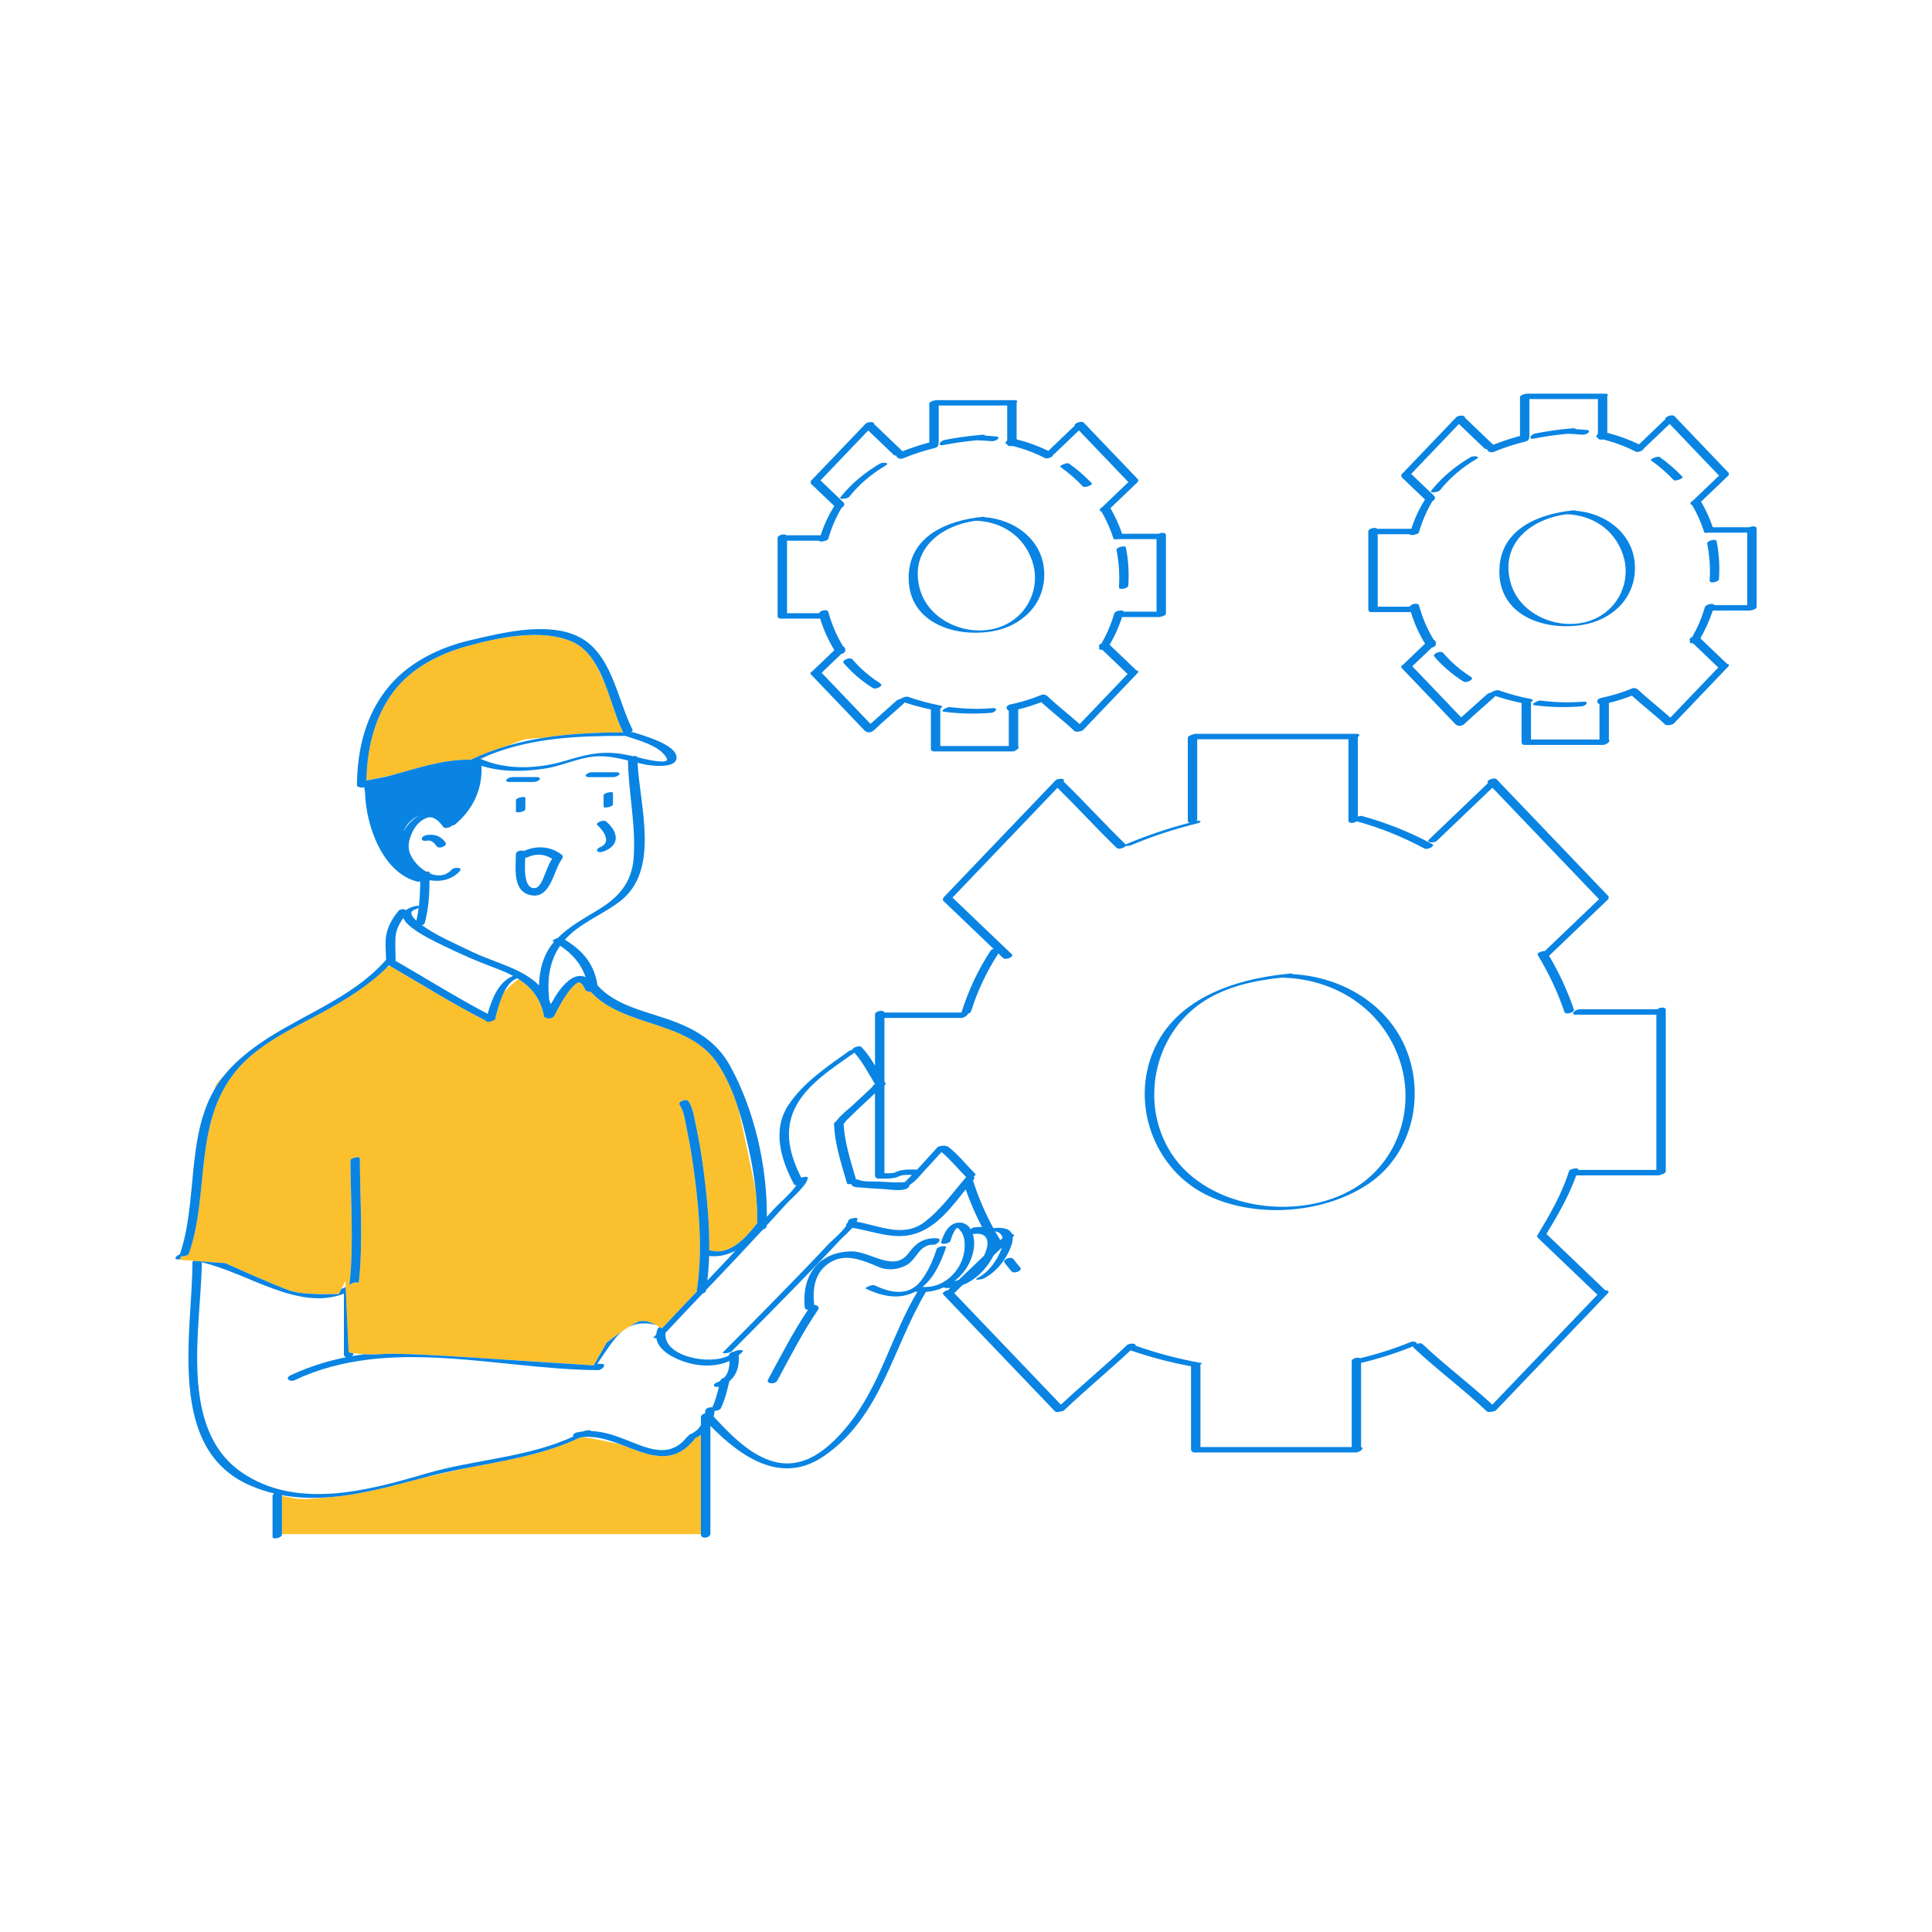 <?xml version="1.0" standalone="no"?>
<svg version="1.1" id="Layer_1" xmlns="http://www.w3.org/2000/svg" xmlns:xlink="http://www.w3.org/1999/xlink" x="0px" y="0px" width="595.279px" height="595.281px" viewBox="0 0 595.279 595.281" enable-background="new 0 0 595.279 595.281" xml:space="preserve">
<path id="color_x5F_2" fill="#FBC02D" d="M214.142,443.148c0.647-0.29,1.246-0.648,1.812-1.045c0,10.194,0,20.391,0,30.586H86.87
	c0-3.919,0-7.84,0-11.759c1.013,0.146,2.354,0.382,4.051,0.759c1.829,0.405,5.474,0.151,9.157-0.293
	c10.267-0.592,20.577-3.49,30.593-6.142l12.857-2.886c11.965-2.327,24.214-4.221,35.139-9.443c0.308-0.056,0.615-0.104,0.923-0.14
	c1.823,0.271,7.088,1.104,11.953,2.378c7.935,3.016,15.646,6.743,22.393-1.662C214.041,443.372,214.101,443.255,214.142,443.148z
	 M145.034,234.091c0.024-0.012,0.041-0.021,0.068-0.035c3.853-1.818,7.731-3.245,11.642-4.37c2.299-1.03,4.414-1.84,5.678-1.997
	c0.94-0.118,2.742-0.235,4.94-0.347c8.032-1.293,16.231-1.639,24.667-1.688c-0.019-0.026-0.042-0.048-0.057-0.078
	c-2.055-4.068-3.538-9.737-5.614-14.984c-1.037-2.294-2.133-4.564-3.231-6.578c-1.766-2.781-3.96-5.054-6.87-6.321
	c-9.456-4.118-22.863-1.25-32.488,1.432c-9.341,2.604-18.33,7.441-23.775,15.745c-5.047,7.696-6.89,16.54-7.101,25.612
	c1.471-0.313,4.463-0.945,7.897-1.654C128.804,236.672,136.643,233.891,145.034,234.091z M150.769,232.593
	c-0.932,0.369-1.862,0.762-2.792,1.178c0.102,0.045,0.206,0.085,0.307,0.129C149.005,233.515,149.849,233.07,150.769,232.593z
	 M66.921,333.689c-0.327,0.436-0.66,1.213-0.994,2.229c0.87-1.527,1.865-3.006,3.009-4.428
	C68.04,332.369,67.346,333.122,66.921,333.689z M233.303,376.877c-3.529,4.556-8.539,10.194-14.718,8.315
	c-0.017-0.005-0.038-0.006-0.056-0.011c0.099-7.765-0.634-15.581-1.575-23.215c-0.643-5.221-1.495-10.423-2.606-15.563
	c-0.491-2.271-0.876-5.177-2.251-7.129c-0.602-0.854-3.403,0.14-2.684,1.162c1.417,2.014,1.725,5.299,2.229,7.632
	c1.048,4.845,1.78,9.761,2.415,14.675c1.499,11.599,2.386,23.662,0.58,35.271c-3.342,3.495-6.675,6.997-9.981,10.524
	c-0.246,0.262-0.491,0.523-0.736,0.787c-0.185-0.128-0.411-0.279-0.678-0.446c-0.323-0.203-0.702-0.424-1.113-0.643
	c-1.548-0.821-3.593-1.587-5.208-1.05c-0.851,0.284-2.025,0.935-3.268,1.712c-0.594,0.373-1.201,0.772-1.8,1.182
	c-2.568,1.752-4.932,3.606-4.932,3.606l-3.718,6.508l-0.282,0.492l-1.696-0.108l-29.304-1.892c0,0-28-2-34-1.5
	c-2.168,0.182-4.135,0.165-5.77,0.071c-1.344-0.077-2.456-0.205-3.265-0.321c-0.93-0.134-1.465-0.25-1.465-0.25l-0.834-18.352
	l-0.082-1.793l-0.003-0.063l-0.082-1.793l-1.202,2.403l-0.798,1.597c0,0-10.5,0.5-15-1s-20-8.5-20-8.5l-7.226-0.516l-1.814-0.13
	l-0.83-0.06l-4.13-0.295c0,0,0.015-0.05,0.043-0.142c0.054-0.174,0.156-0.51,0.293-0.962c0.702,0.078,2.013-0.201,2.361-0.683
	c0.028-0.038,0.054-0.078,0.068-0.12c6.44-18.467,1.337-39.999,14.331-56.092c6.792-8.411,17.607-13.272,26.898-18.309
	c7.101-3.849,13.953-8.054,19.697-13.707l1.037-0.566c9.798,5.688,19.398,11.713,29.5,16.861c-0.063,0.648,2.373,0.313,2.815-0.396
	c0.279-0.173,0.428-0.325,0.321-0.379c-0.056-0.028-0.11-0.059-0.166-0.087c0.607-2.171,1.375-5.292,2.646-7.865
	c1.847-1.996,3.579-3.394,4.488-4.075c3.985,2.526,6.874,5.994,7.884,11.575c0.026,0.146,0.197,0.224,0.438,0.251
	c0.522,0.559,2.31,0.317,2.721-0.502c1.189-2.374,2.444-4.731,3.973-6.907c0.82-1.167,1.748-2.303,2.903-3.15
	c1.287-0.942,2.192,1.016,2.63,1.976c0.2,0.438,0.696,0.605,1.226,0.593c0.129,0.059,0.3,0.091,0.501,0.093
	c10.308,11.17,30.002,8.493,39.091,22.154c2.823,4.243,4.844,9.067,6.419,14.032c1.918,8.604,3.881,18.059,5.3,25.033
	C233.2,370.169,233.373,373.534,233.303,376.877z M110.87,356.8c-0.002-0.549-2.901-0.104-2.897,0.776
	c0.052,12.788,1.084,25.618-0.303,38.355c0.284-0.167,0.566-0.344,0.846-0.531c0.525-0.354,1.528-0.373,2.037-0.131
	C111.928,382.492,110.922,369.631,110.87,356.8z M226.277,385.714c0.118-0.126,0.235-0.252,0.353-0.378
	c-0.341,0.183-0.689,0.342-1.039,0.499L226.277,385.714z M218.488,387.088l0.399-0.07c-0.131-0.012-0.263-0.027-0.395-0.044
	C218.491,387.012,218.489,387.05,218.488,387.088z"></path>
<path id="color_x5F_1" d="M107.669,395.933c1.387-12.738,0.355-25.567,0.303-38.355c-0.004-0.88,2.896-1.325,2.897-0.776
	c0.053,12.831,1.059,25.69-0.317,38.471c-0.509-0.242-1.512-0.225-2.037,0.131C108.236,395.589,107.954,395.766,107.669,395.933z
	 M196.921,407.189c-0.851,0.283-2.025,0.934-3.268,1.712c2.467-1.284,5.259-1.487,8.476-0.663
	C200.58,407.417,198.536,406.651,196.921,407.189z M309.528,389.066c0.699,0.909,1.418,1.803,2.156,2.681
	c0.703,0.833,3.481-0.225,2.682-1.175c-0.74-0.877-1.459-1.771-2.157-2.682C311.549,387.033,308.759,388.063,309.528,389.066z
	 M398.215,300.147c17.8,0.933,34.079,12.263,37.169,30.646c2.213,13.165-2.777,26.797-14.156,34.246
	c-13.832,9.055-34.66,10.428-49.506,3.129c-15.414-7.578-22.893-26.344-17.013-42.635c6.409-17.757,25.62-23.972,42.823-25.565
	C398.144,299.911,398.302,299.999,398.215,300.147z M395.354,301.237c-0.127-0.004-0.212-0.021-0.277-0.039
	c-8.621,0.886-17.508,2.8-24.786,7.718c-14.706,9.938-19.163,30.879-9.604,46.118c11.364,18.122,41.241,21.805,58.336,9.965
	c12.185-8.44,16.933-24.187,12.285-38.17C426.057,311.027,411.719,301.746,395.354,301.237z M186.763,253.111
	c-0.808-0.699-3.522,0.433-2.685,1.156c2.012,1.742,4.44,5.427,0.759,6.784c-0.388,0.144-1.206,0.728-0.759,1.216
	c0.461,0.505,1.393,0.256,1.926,0.06c1.805-0.666,3.591-1.884,3.708-3.972C189.83,256.278,188.228,254.378,186.763,253.111z
	 M188.87,247.8c0-1.167,0-2.333,0-3.5c0-0.518-2.897-0.086-2.897,0.776c0,1.167,0,2.333,0,3.5
	C185.972,249.094,188.87,248.663,188.87,247.8z M158.972,246.577c0,1.167,0,2.333,0,3.5c0,0.518,2.897,0.086,2.897-0.776
	c0-1.167,0-2.333,0-3.5C161.87,245.284,158.972,245.714,158.972,246.577z M173.148,264.669c-2.527,3.26-3.415,12.152-9.299,11.204
	c-5.968-0.962-4.945-8.052-4.901-12.594c0.01-1.024,1.572-1.496,2.417-1.063c3.898-1.751,8.211-1.549,11.663,1.098
	C173.484,263.665,173.484,264.236,173.148,264.669z M170.106,264.586c-2.313-1.456-4.953-1.651-7.524-0.471
	c-0.25,0.115-0.5,0.159-0.737,0.159c-0.168,3.182-0.529,9.707,2.989,9.36c1.726-0.17,2.703-3.425,3.248-4.746
	C168.684,267.428,169.267,265.93,170.106,264.586z M131.201,257.368c-0.473,0.103-1.397,0.58-1.229,1.209
	c0.177,0.66,1.195,0.536,1.669,0.433c1.266-0.274,2.294,0.84,2.941,1.772c0.625,0.9,3.423-0.111,2.678-1.187
	C135.812,257.51,133.641,256.837,131.201,257.368z M288.605,381.529c-4.049-0.129-6.321,1.413-8.677,4.599
	c-4.522,6.115-11.812-0.718-17.778-0.563c-10.207,0.267-15.218,7.719-14.178,17.346c0.049,0.458,0.478,0.651,0.99,0.646
	c-4.592,6.847-8.342,14.188-12.27,21.427c-0.81,1.49,2.136,1.62,2.792,0.411c3.986-7.347,7.764-14.817,12.498-21.724
	c0.68-0.992-0.191-1.594-1.117-1.585c-0.513-4.813,0.039-9.652,4.245-12.677c5.09-3.662,10.643-1.119,15.61,0.962
	c2.762,1.157,5.906,0.865,8.504-0.515c3.242-1.723,3.94-6.479,8.347-6.341C288.893,383.558,290.568,381.59,288.605,381.529z
	 M166.259,240.178c0.421-0.543-0.357-0.741-0.756-0.741c-2.5,0-5,0-7.5,0c-0.64,0-1.508,0.229-1.921,0.762
	c-0.421,0.543,0.357,0.742,0.756,0.742c2.5,0,5,0,7.5,0C164.978,240.941,165.847,240.71,166.259,240.178z M181.338,239.441
	c2.5,0,5,0,7.5,0c0.64,0,1.508-0.23,1.921-0.763c0.421-0.543-0.357-0.742-0.756-0.742c-2.5,0-5,0-7.5,0
	c-0.64,0-1.508,0.23-1.921,0.763C180.161,239.243,180.94,239.441,181.338,239.441z M513.245,311.136c0,16.583,0,33.167,0,49.75
	c0,0.445-0.62,0.815-1.287,0.966c-0.327,0.173-0.682,0.293-0.975,0.293c-8.44,0-16.881,0-25.322,0
	c-2.256,6.382-5.709,12.295-9.191,18.076c0.035,0.022,0.072,0.042,0.102,0.07c6.02,5.756,12.041,11.513,18.061,17.271
	c0.773-0.001,1.376,0.29,0.713,0.982c-11.46,11.986-22.921,23.972-34.382,35.957c-0.278,0.291-0.927,0.466-1.509,0.486
	c-0.536,0.119-1.076,0.104-1.352-0.156c-7.244-6.827-15.283-12.747-22.527-19.574c-0.156-0.146-0.172-0.309-0.096-0.467
	c-5.226,2.11-10.572,3.822-16.054,5.132c-0.021,0.006-0.036,0.003-0.056,0.008c0,8.652,0,17.307,0,25.96
	c1.246,0.227-0.504,1.631-1.512,1.631c-16.584,0-33.168,0-49.75,0c-0.604,0-0.832-0.159-0.828-0.377
	c-0.188-0.11-0.311-0.279-0.311-0.527c0-8.5,0-17,0-25.5c0-0.05,0.012-0.099,0.027-0.146c-6.346-1.17-12.557-2.787-18.648-4.899
	c-6.715,6.265-13.799,12.121-20.464,18.439c-0.241,0.229-0.742,0.378-1.242,0.43c-0.62,0.189-1.312,0.209-1.618-0.113
	c-11.461-11.985-22.922-23.971-34.383-35.957c-0.508-0.531,0.497-1.171,1.451-1.343c0.24-0.229,0.479-0.459,0.719-0.688
	c-0.409,0.029-0.821,0.041-1.238,0.029c-0.376-0.011-0.618-0.095-0.756-0.22c-1.73,0.781-3.596,1.273-5.521,1.411
	c-10.344,17.316-13.756,38.484-31.491,50.622c-13.061,8.938-25.479,0.251-34.918-9.36c0,11.085,0,22.171,0,33.257
	c0,1.293-2.935,1.74-2.935,0.226c0-0.038,0-0.075,0-0.112c0-10.196,0-20.391,0-30.586c-0.565,0.396-1.165,0.755-1.812,1.045
	c-0.041,0.108-0.101,0.224-0.206,0.354c-6.747,8.405-14.458,4.679-22.393,1.662c-3.959-1.505-7.974-2.824-11.953-2.378
	c-0.308,0.035-0.616,0.084-0.923,0.141c-10.925,5.223-23.174,7.115-35.139,9.442c-4.044,0.786-8.057,1.621-11.973,2.652
	c-0.294,0.077-0.589,0.156-0.884,0.234c-10.016,2.65-20.326,5.549-30.593,6.141c-4.42,0.255-8.832,0.083-13.208-0.724
	c0,0.086,0,0.173,0,0.259c0,3.919,0,7.839,0,11.758c0,0.038,0,0.075,0,0.112c0,1.083-2.897,1.612-2.897,0.775
	c0-4.222,0-8.443,0-12.667c0-0.295,0.219-0.547,0.532-0.744c-2.555-0.609-5.097-1.441-7.619-2.553
	c-25.67-11.306-17.679-46.762-17.58-68.703c0-0.158,0.095-0.3,0.246-0.427l0.83,0.059l1.814,0.131l7.226,0.516c0,0,15.5,7,20,8.5
	s15,1,15,1l0.798-1.597c0.357-0.133,0.711-0.282,1.063-0.442c0.066-0.061,0.14-0.116,0.221-0.167l0.003,0.062l0.082,1.794
	l0.834,18.352c0,0,0.535,0.117,1.465,0.25c0,0.043,0,0.086,0,0.129c0,0.315-0.187,0.581-0.466,0.778
	c1.241-0.22,2.484-0.419,3.731-0.586c1.635,0.093,3.602,0.108,5.77-0.071c6-0.5,34,1.5,34,1.5l29.304,1.891l1.696,0.109l0.282-0.493
	l3.718-6.507c0,0,2.363-1.854,4.932-3.607c-0.879,0.696-1.719,1.541-2.518,2.556c-1.911,2.425-3.584,5.017-5.313,7.572
	c0.419,0.006,0.84,0.017,1.259,0.02c1.961,0.012,0.215,1.929-1.053,1.921c-30.857-0.185-64.171-10.72-93.526,3.124
	c-1.405,0.662-3.034-0.649-1.228-1.502c5.618-2.648,11.36-4.439,17.189-5.604c-0.407-0.113-0.707-0.386-0.707-0.858
	c0-6.24,0-12.479,0-18.721c-14.063,5.438-29.313-6.273-43.765-9.666c-0.271,20.092-7.295,51.279,12.271,64.722
	c16.874,11.593,38.776,5.685,56.826,0.378c14.897-4.38,31.182-4.854,45.36-11.435c-0.206-0.429,0.082-1.012,1.051-1.231
	c0.702-0.159,1.395-0.267,2.081-0.338c0.042-0.023,0.086-0.042,0.129-0.066c0.557-0.306,2.257-0.409,2.239-0.02
	c3.42,0.101,6.705,1.127,10.055,2.418c6.752,2.603,13.815,6.444,19.371-0.477c0.107-0.134,0.267-0.24,0.451-0.326
	c0.047-0.236,0.28-0.491,0.8-0.716c1.35-0.586,2.388-1.53,3.13-2.674c0-0.842,0-1.684,0-2.525c0-0.589,0.611-1,1.275-1.132
	c0.031-0.273,0.063-0.547,0.07-0.824c0.019-0.722,1.322-1.206,2.178-1.058c0.946-2.037,1.512-4.211,2.038-6.39
	c-0.498,0.13-1.099,0.19-1.442-0.152c-0.453-0.452,0.458-1.001,0.785-1.119c0.402-0.146,0.761-0.323,1.091-0.521
	c0.007-0.027,0.013-0.055,0.02-0.082c0.101-0.407,0.61-0.719,1.176-0.883c1.227-1.333,1.642-3.188,1.619-5.136
	c-3.765,1.709-8.33,1.743-12.299,0.705c-3.724-0.975-9.679-3.547-10.245-7.764c-0.613,0.069-1.07,0.014-0.78-0.301
	c0.25-0.271,0.506-0.539,0.757-0.81c0.051-0.565,0.192-1.155,0.45-1.773c0.085-0.205,0.31-0.378,0.595-0.515
	c0.267,0.167,0.493,0.317,0.678,0.445c0.245-0.263,0.49-0.524,0.736-0.786c3.306-3.527,6.64-7.029,9.981-10.524
	c1.806-11.61,0.919-23.673-0.58-35.272c-0.635-4.913-1.367-9.829-2.415-14.675c-0.504-2.333-0.812-5.619-2.229-7.631
	c-0.72-1.022,2.082-2.018,2.684-1.163c1.375,1.953,1.76,4.859,2.251,7.129c1.111,5.143,1.964,10.345,2.606,15.564
	c0.94,7.635,1.673,15.45,1.575,23.215c0.018,0.004,0.04,0.005,0.056,0.01c6.18,1.879,11.189-3.759,14.718-8.314
	c0.07-3.344-0.103-6.708-0.46-10.063c-0.487-4.563-1.296-9.104-2.289-13.526c-0.849-3.783-1.799-7.687-3.012-11.508
	c-1.576-4.964-3.596-9.788-6.419-14.031c-9.089-13.661-28.783-10.984-39.091-22.154c-0.201-0.002-0.372-0.034-0.501-0.093
	c-0.53,0.013-1.026-0.155-1.226-0.593c-0.438-0.959-1.343-2.917-2.63-1.976c-1.156,0.847-2.083,1.983-2.903,3.15
	c-1.529,2.176-2.784,4.533-3.973,6.907c-0.411,0.819-2.199,1.061-2.721,0.502c-0.241-0.028-0.412-0.105-0.438-0.251
	c-1.01-5.581-3.898-9.049-7.884-11.575c-0.14-0.088-0.282-0.175-0.424-0.263c-0.108,0.064-0.23,0.131-0.386,0.199
	c-1.58,0.701-2.759,2.275-3.678,4.138c-1.271,2.574-2.039,5.694-2.646,7.865c0.056,0.028,0.11,0.059,0.166,0.086
	c0.107,0.055-0.042,0.207-0.321,0.38c-0.443,0.709-2.879,1.044-2.815,0.396c-10.101-5.149-19.702-11.173-29.5-16.861
	c-0.106-0.062-0.213-0.124-0.319-0.186c-0.242,0.248-0.472,0.51-0.718,0.751c-5.744,5.653-12.596,9.857-19.697,13.707
	c-9.291,5.036-20.106,9.896-26.898,18.309c-12.993,16.092-7.891,37.625-14.331,56.091c-0.015,0.042-0.04,0.082-0.068,0.121
	c-0.348,0.481-1.66,0.761-2.361,0.683c-0.137,0.452-0.24,0.788-0.293,0.962c-0.2-0.002-0.401-0.016-0.601-0.013
	c-1.655,0.024-0.509-1.188,0.556-1.572c5.472-16.056,1.995-35.606,10.508-50.544c0.87-1.527,1.865-3.006,3.009-4.429
	c0.307-0.381,0.615-0.763,0.944-1.136c13.457-15.282,35.297-19.203,48.889-34.417c0.042-0.048,0.108-0.093,0.182-0.137
	c0-0.006-0.002-0.01-0.002-0.017c-0.019-2.763-0.482-5.819,0.233-8.53c0.658-2.492,1.925-4.524,3.515-6.533
	c0.535-0.676,1.775-0.715,2.381-0.306c0.593-0.449,1.467-0.858,2.713-1.206c0.651-0.183,1.083-0.149,1.279-0.017
	c0.288-2.523,0.37-5.068,0.393-7.625c-0.311,0.098-0.625,0.134-0.888,0.068c-10.75-2.714-15.888-17.32-16.123-27.646
	c-0.089-0.522-0.168-1.001-0.236-1.423c-0.151,0.024-0.302,0.056-0.453,0.078c-0.444,0.067-0.742,0.015-0.932-0.102
	c-0.485-0.031-0.866-0.231-0.861-0.677c0.11-11.114,2.707-21.951,10.022-30.57c6.206-7.313,15.471-11.82,24.681-13.979
	c9.717-2.277,23.166-5.707,32.783-1.519c11.038,4.807,12.567,19.408,17.413,29.003c0.153,0.302-0.105,0.611-0.52,0.845
	c0.008,0,0.016,0,0.023,0c0.003,0,0.004,0,0.007,0c0.303-0.064,0.57-0.083,0.728-0.029c2.599,0.896,13.739,3.789,13.322,8.011
	c-0.335,3.395-8.293,2.25-10.05,1.857c-0.646-0.144-1.296-0.299-1.949-0.459c0.708,13.63,7.023,33.171-5.476,42.736
	c-4.689,3.588-10.319,5.847-14.805,9.701c-0.774,0.666-1.477,1.356-2.112,2.073c5.512,3.316,9.104,7.563,10.045,14.048
	c5.747,6.523,15.667,8.162,23.47,11.097c7.419,2.79,13.437,6.587,17.355,13.669c7.498,13.549,11.453,30.868,11.369,46.551
	c0.842-0.923,1.694-1.836,2.53-2.764c0.952-1.058,5.019-4.564,6.563-6.961c-0.344,0.011-0.625-0.062-0.732-0.265
	c-4.047-7.647-6.885-16.814-1.599-24.631c4.681-6.922,11.92-11.685,18.597-16.492c0.165-0.119,0.556-0.234,0.983-0.312
	c-0.01-0.715,2.209-1.477,2.815-0.848c1.663,1.729,2.95,3.693,4.16,5.716c0-5.284,0-10.567,0-15.853
	c0-0.919,2.629-1.521,2.875-0.513c7.932,0,15.863,0,23.795,0c0.001-0.063,0.011-0.132,0.035-0.207
	c2.097-6.693,5.052-12.949,8.887-18.824c0.177-0.271,0.531-0.469,0.931-0.589c-5.154-4.929-10.31-9.858-15.464-14.788
	c-0.168-0.16-0.171-0.337-0.073-0.509c-0.082-0.157-0.031-0.373,0.244-0.66c11.461-11.984,22.922-23.971,34.383-35.957
	c0.639-0.668,3.233-0.733,2.463,0.327c6.518,6.3,12.572,13.054,19.096,19.347c0.02,0.02,0.029,0.04,0.044,0.06
	c0.017-0.007,0.024-0.013,0.042-0.02c6.408-2.714,12.979-4.905,19.702-6.66c-0.34-0.083-0.583-0.28-0.583-0.632c0-8.5,0-17,0-25.5
	c0-0.443,0.615-0.813,1.277-0.964c0.328-0.175,0.687-0.297,0.98-0.297c16.583,0,33.167,0,49.75,0c1.123,0,0.949,0.546,0.391,1.014
	c0,8.169,0,16.337,0,24.506c0.451-0.189,0.939-0.293,1.254-0.207c7.533,2.063,14.723,4.933,21.604,8.629
	c1.208,0.649-1.458,1.867-2.303,1.413c-6.662-3.579-13.602-6.391-20.893-8.402c-0.763,0.594-2.563,0.777-2.563-0.191
	c0-8.365,0-16.73,0-25.097c-15.534,0-31.066,0-46.602,0c0,8.246,0,16.493,0,24.739c0,0.158-0.082,0.305-0.213,0.438
	c1.555-0.341,1.726,0.386,0.082,0.791c-6.931,1.708-13.673,3.907-20.246,6.69c-0.31,0.13-1.131,0.245-1.682,0.241
	c-0.416,0.618-2.163,1.14-2.736,0.587c-6.24-6.021-12.064-12.456-18.264-18.519c-10.779,11.271-21.559,22.545-32.337,33.817
	c6.099,5.832,12.198,11.664,18.297,17.496c0.792,0.757-1.94,1.855-2.688,1.141c-0.498-0.476-0.994-0.95-1.492-1.426
	c-3.559,5.55-6.391,11.446-8.364,17.75c-0.126,0.403-0.558,0.707-1.05,0.885c-0.075,0.493-1.205,1.242-1.942,1.242
	c-7.913,0-15.827,0-23.74,0c0,6.517,0,13.032,0,19.548c0.092,0.146,0.18,0.292,0.274,0.438c0.204,0.313,0.046,0.62-0.274,0.869
	c0,8.998,0,17.995,0,26.992c1.055,0.023,2.2,0.078,3.184-0.19c0.175-0.048,0.217-0.127,0.757-0.344
	c1.853-0.745,4.101-0.591,6.046-0.601c0.026,0,0.044,0.003,0.069,0.005c0.522-0.557,1.055-1.103,1.571-1.663
	c1.561-1.696,3.109-3.404,4.637-5.128c0.429-0.483,2.415-0.778,2.727-0.427c0.251,0.001,0.471,0.05,0.619,0.164
	c3.112,2.407,5.578,5.548,8.333,8.333c0.278,0.282,0.003,0.621-0.467,0.884c0.307,0.203,0.39,0.542-0.022,1.023
	c-0.054,0.063-0.107,0.128-0.16,0.191c1.639,5.107,3.719,10,6.269,14.678c2.452-0.302,4.979-0.038,5.75,1.775
	c0.56,0.089,0.866,0.374,0.299,0.916c-0.028,0.027-0.056,0.055-0.084,0.081c0.043,0.604-0.035,1.31-0.299,2.16
	c-1.343,4.321-4.691,8.667-8.813,10.65c-0.634,0.305-3.363,0.538-1.645-0.289c3.181-1.53,5.861-5.289,7.138-8.5
	c0.113-0.285,0.207-0.563,0.29-0.837c-0.852,0.813-1.701,1.626-2.552,2.439c-0.017,0.031-0.03,0.065-0.046,0.097
	c-2.02,3.895-5.408,7.46-9.533,9.063c-0.854,0.817-1.709,1.634-2.564,2.452c10.958,11.46,21.917,22.92,32.875,34.381
	c6.69-6.234,13.746-12.07,20.383-18.364c0.625-0.593,2.979-0.662,2.58,0.169c6.613,2.349,13.363,4.11,20.273,5.348
	c0.346,0.062,0.121,0.289-0.309,0.526c0.041,0.08,0.07,0.169,0.07,0.276c0,8.365,0,16.73,0,25.096c15.533,0,31.066,0,46.601,0
	c0-8.828,0-17.658,0-26.488c0-0.771,1.848-1.318,2.592-0.882c5.302-1.269,10.468-2.908,15.519-4.963
	c0.945-0.384,2.11,0.012,1.947,0.551c0.643-0.224,1.395-0.277,1.737,0.046c6.918,6.521,14.555,12.222,21.539,18.668
	c10.792-11.286,21.583-22.572,32.375-33.858c-6.099-5.832-12.198-11.664-18.297-17.496c-0.113-0.107-0.148-0.223-0.134-0.339
	c-0.189-0.022-0.297-0.07-0.254-0.143c3.863-6.412,7.727-12.975,9.955-20.163c0.221-0.714,3.019-1.057,2.854-0.524
	c-0.029,0.095-0.064,0.186-0.096,0.277c0.14-0.037,0.274-0.062,0.397-0.062c7.913,0,15.827,0,23.74,0c0-15.944,0-31.89,0-47.835
	c-8.287,0-16.574,0-24.861,0c-1.959,0,0.024-1.665,1.121-1.665c8.011,0,16.021,0,24.029,0
	C511.368,310.359,513.245,310.148,513.245,311.136z M306.606,379.395c0.516,0.916,1.051,1.822,1.603,2.722
	c0.239-0.23,0.479-0.46,0.721-0.69C308.677,380.324,307.919,379.575,306.606,379.395z M192.468,226.733
	c-14.517,0.003-28.267,0.549-41.699,5.86c-0.932,0.369-1.862,0.762-2.792,1.178c0.102,0.045,0.206,0.085,0.307,0.129
	c7.934,3.449,17.429,3,25.599,0.591c5.754-1.697,10.389-3.063,16.473-2.346c1.558,0.184,3.096,0.495,4.626,0.845
	c0.701-0.145,1.382-0.071,1.388,0.311c0,0.003,0,0.007,0,0.011c0.695,0.166,1.389,0.336,2.083,0.499
	c0.9,0.214,7.939,1.819,6.989-0.121c-1.941-3.965-9.121-5.691-12.709-6.929c-0.042-0.014-0.069-0.031-0.096-0.049
	C192.571,226.723,192.511,226.733,192.468,226.733z M145.034,234.091c0.024-0.012,0.041-0.021,0.068-0.035
	c3.853-1.818,7.731-3.245,11.642-4.37c3.51-1.011,7.048-1.769,10.618-2.344c8.032-1.293,16.231-1.639,24.667-1.688
	c-0.019-0.026-0.042-0.048-0.057-0.078c-2.055-4.068-3.538-9.737-5.614-14.984c-0.924-2.337-1.968-4.588-3.231-6.578
	c-1.766-2.781-3.96-5.054-6.87-6.321c-9.456-4.118-22.863-1.25-32.488,1.432c-9.341,2.604-18.33,7.441-23.775,15.745
	c-5.047,7.696-6.89,16.54-7.101,25.612c0,0.006,0,0.012,0,0.017l5.999-1.176c0.634-0.16,1.267-0.325,1.898-0.495
	C128.804,236.672,136.643,233.891,145.034,234.091z M124.35,256.169c1.122-2.08,2.852-3.829,4.82-4.879
	C127.046,252.168,125.186,253.88,124.35,256.169z M128.293,283.678c0.31-1.316,0.542-2.642,0.709-3.973
	c-0.18,0.165-0.484,0.333-0.953,0.464C125.927,280.762,126.671,282.195,128.293,283.678z M158.091,300.699
	c-1.811-0.974-3.794-1.811-5.906-2.588c-5.165-1.903-10.139-4.104-15.088-6.501c-2.579-1.25-11.57-5.375-12.833-8.773
	c-1.289,1.813-2.275,3.75-2.41,6.054c-0.13,2.232,0.024,4.471,0.04,6.704c0.001,0.146-0.037,0.277-0.094,0.399
	c9.48,5.469,18.753,11.288,28.445,16.377c1.341-4.542,3.202-9.625,7.653-11.598C157.959,300.744,158.025,300.72,158.091,300.699z
	 M170.688,290.223c-0.097-0.056-0.19-0.112-0.289-0.169c-0.384-0.216,0.527-0.788,1.437-1.042c3.608-3.575,8.003-5.968,12.329-8.595
	c6.404-3.888,10.527-8.375,11.082-16.189c0.712-10.035-1.598-19.923-1.769-29.929c-3.428-0.829-6.923-1.533-10.384-1.208
	c-5.13,0.481-9.988,2.928-15.107,3.704c-6.579,0.999-13.3,1.171-19.614-0.835c0.273,7.283-2.612,13.371-8.149,18.084
	c-0.168,0.144-0.582,0.274-1.035,0.369c-0.559,0.637-2.142,0.997-2.607,0.365c-1.073-1.459-2.832-3.509-4.947-2.826
	c-1.692,0.547-3.13,1.925-4.023,3.438c-1.342,2.276-2.299,5.04-1.259,7.633c0.843,2.1,2.744,4.259,4.96,5.544
	c0.572-0.067,1.058-0.004,1.058,0.233c0,0.1-0.001,0.197-0.001,0.296c2.341,1.006,4.892,0.951,6.875-1.203
	c0.72-0.782,3.542-0.698,2.354,0.592c-2.367,2.57-5.894,3.332-9.243,2.724c-0.049,4.467-0.296,8.899-1.5,13.243
	c-0.07,0.253-0.412,0.466-0.836,0.616c1.977,1.438,4.208,2.686,4.71,2.954c3.46,1.847,7.024,3.463,10.555,5.164
	c7.156,3.447,15.608,5.149,20.794,10.425C166.193,298.755,167.42,294.012,170.688,290.223z M180.411,301.052
	c-1.372-4.11-4.071-7.156-7.821-9.658c-3.248,4.688-4.055,10.276-3.387,16.406c0.009,0.085-0.01,0.165-0.04,0.244
	c0.206,0.443,0.391,0.909,0.563,1.389c1.441-2.69,3.123-5.35,5.408-7.223C176.993,300.688,178.851,300.35,180.411,301.052z
	 M299.946,380.203c-0.078,0.01-0.144,0.011-0.213,0.014c0.387,1.218,0.5,2.558,0.398,3.682c-0.402,4.483-2.751,8.289-6.079,10.831
	c0.452-0.079,0.898-0.2,1.337-0.354c2.594-2.479,5.188-4.96,7.781-7.44C304.934,383.397,305.011,379.539,299.946,380.203z
	 M269.595,362.243c0-8.459,0-16.917,0-25.376c-1.041,0.976-2.086,1.948-3.13,2.923c-1.46,1.364-2.924,2.727-4.34,4.138
	c-0.723,0.721-1.666,1.497-2.2,2.41c0.321,5.79,2.235,11.551,3.834,17.087c0.284-0.047,0.572-0.025,0.824,0.099
	c1.393,0.685,4.749,0.456,6.513,0.56c1.678,0.099,3.36,0.199,5.041,0.227c0.53,0.01,1.062,0.021,1.592,0.007
	c0.192-0.005,0.385-0.012,0.577-0.023c0.021-0.003,0.033-0.001,0.053-0.004c0.133-0.04,0.271-0.07,0.408-0.088
	c0.103-0.088,0.207-0.174,0.305-0.268c0.498-0.47,0.985-0.951,1.463-1.439c0.152-0.156,0.298-0.319,0.45-0.477
	c-1.125-0.018-2.382-0.105-3.449,0.187c-0.175,0.048-0.217,0.127-0.757,0.344c-1.853,0.745-4.101,0.591-6.046,0.6
	c-0.605,0.003-0.833-0.154-0.827-0.375C269.717,362.661,269.595,362.492,269.595,362.243z M279.224,364.184
	c0.1,0.008,0.196,0.023,0.29,0.048c0.195-0.047,0.369-0.069,0.49-0.055C279.704,364.139,279.452,364.155,279.224,364.184z
	 M269.595,335.177c0-0.016,0-0.029,0-0.046c-0.019-0.004-0.035-0.01-0.053-0.015C269.559,335.137,269.578,335.158,269.595,335.177z
	 M217.956,394.541c1.948-2.043,3.892-4.091,5.822-6.15c0.834-0.891,1.665-1.784,2.499-2.676c0.118-0.126,0.235-0.252,0.353-0.378
	c-0.341,0.182-0.689,0.342-1.039,0.499c-2.084,0.938-4.323,1.404-6.705,1.183c-0.131-0.012-0.263-0.027-0.395-0.044
	c-0.001,0.038-0.003,0.076-0.004,0.114C218.411,389.583,218.239,392.069,217.956,394.541z M297.056,385.809
	c0.315-2.009,0.372-4.771-1.025-6.472c-0.616-0.75-1.007-1.486-1.666-0.499c-0.725,1.087-1.134,2.243-1.501,3.485
	c-0.272,0.918-3.167,1.337-2.889,0.396c0.835-2.823,2.648-6.471,6.233-5.974c1.314,0.183,2.248,0.972,2.88,2.021
	c0.265-0.293,0.66-0.531,1.14-0.595c0.737-0.097,1.541-0.146,2.336-0.109c-1.957-3.729-3.63-7.588-5.018-11.583
	c-3.898,4.9-7.969,10.347-13.608,12.907c-7.399,3.359-13.934,0.085-21.317-1.074c-1.358,1.541-3.185,3.108-3.782,3.754
	c-4.283,4.63-8.667,9.167-13.068,13.685c-6.747,6.927-13.54,13.812-20.374,20.651l0,0c-0.002,0.002-0.005,0.004-0.007,0.007
	c-0.482,0.481-3.215,0.832-2.619,0.235c0.002-0.003,0.004-0.005,0.006-0.008c0,0,0.001-0.001,0.002-0.001
	c6.365-6.371,12.697-12.777,18.985-19.226c4.517-4.631,9.031-9.271,13.435-14.008c0.808-0.87,4.147-3.68,5.515-5.688
	c-0.141-0.326,0.123-0.756,0.546-1.074c0.038-0.143,0.057-0.278,0.044-0.397c-0.081-0.748,2.84-1.308,2.897-0.776
	c0.03,0.277-0.066,0.605-0.236,0.96c6.976,1.243,14.399,5.001,20.796,0.175c5.056-3.815,8.71-9.008,12.797-13.772
	c0.041-0.047,0.09-0.09,0.141-0.13c-2.536-2.568-4.835-5.426-7.618-7.738c-1.693,1.894-3.4,3.773-5.145,5.619
	c-1.147,1.214-2.809,3.49-4.675,4.485c-0.008,0.124-0.035,0.247-0.075,0.353c-0.762,2.043-6.308,1.026-7.787,0.953
	c-2.174-0.107-4.348-0.235-6.516-0.429c-0.889-0.079-2.135-0.015-2.961-0.42c-0.401-0.197-0.581-0.451-0.611-0.713
	c-0.637,0.13-1.246,0.098-1.34-0.232c-1.632-5.696-3.65-11.635-3.954-17.604c-0.037-0.087-0.048-0.188-0.02-0.309
	c-0.006-0.141-0.023-0.28-0.027-0.421c-0.007-0.273,0.259-0.507,0.63-0.685c1.372-2.01,3.832-3.781,5.476-5.323
	c1.406-1.319,2.823-2.625,4.229-3.944c0.458-0.43,0.917-0.857,1.365-1.298c0.077-0.076,0.178-0.213,0.266-0.327
	c-0.006-0.172,0.155-0.378,0.574-0.609c0.026-0.016,0.056-0.027,0.083-0.041c0-0.01,0-0.02,0-0.029
	c-2.045-3.272-3.745-6.741-6.321-9.638c-6.578,4.681-14.871,9.769-18.419,17.265c-3.424,7.234-1.368,14.479,2.021,21.236
	c0.837-0.29,1.957-0.379,1.994-0.05c0.229,2.025-5.283,6.697-6.433,7.978c-2.053,2.285-4.131,4.547-6.211,6.807
	c-0.002,0.054-0.001,0.106-0.003,0.159c-0.02,0.542-0.542,0.929-1.139,1.093c-2.657,2.875-5.328,5.737-8.005,8.594
	c-3.145,3.354-6.323,6.681-9.501,10.006c-0.013,0.084-0.022,0.169-0.036,0.253c-0.062,0.396-0.52,0.713-1.056,0.89
	c-3.827,4.005-7.645,8.02-11.411,12.079c-0.889,7.265,13.641,10.171,19.569,6.958c-0.001-0.013-0.002-0.025-0.004-0.037
	c-0.076-0.596,0.828-1.063,1.646-1.187c0.844-0.498,3.178-0.646,2.472,0.113c-0.359,0.388-0.746,0.733-1.144,1.063
	c0.257,3.265-0.574,6.094-2.868,7.977c-0.697,2.854-1.361,5.702-2.635,8.369c-0.236,0.494-1.201,0.803-1.933,0.774
	c-0.036,0.614-0.136,1.207-0.282,1.783c4.923,5.301,10.665,11.358,17.694,13.624c9.892,3.187,17.742-3.646,23.662-10.896
	c10-12.247,13.409-27.809,21.419-41.188c-0.204-0.021-0.407-0.031-0.61-0.06c-0.333,0.177-0.677,0.343-1.033,0.495
	c-4.787,2.042-9.806,0.708-14.302-1.422c-0.372-0.176,1.945-1.371,2.727-1.001c4.905,2.324,10.505,3.54,14.306-1.376
	c2.285-2.956,3.689-6.37,4.9-9.875c0.261-0.757,3.068-1.095,2.861-0.496c-1.563,4.529-3.574,9.231-7.281,12.227
	C290.411,397.073,296.091,391.951,297.056,385.809z M442.696,259.095c5.713-5.463,11.426-10.926,17.139-16.389
	c10.951,11.452,21.9,22.903,32.852,34.355c-5.574,5.33-11.15,10.661-16.726,15.991c-0.976-0.073-2.499,0.637-2.214,1.104
	c3.412,5.611,6.197,11.502,8.32,17.718c0.305,0.89,3.178,0.045,2.897-0.776c-1.983-5.808-4.552-11.328-7.664-16.605
	c6.013-5.749,12.022-11.497,18.035-17.246c0.295-0.282,0.351-0.495,0.26-0.646c0.095-0.174,0.093-0.354-0.069-0.522
	c-11.461-11.986-22.922-23.971-34.383-35.957c-0.712-0.744-3.466,0.329-2.689,1.141c0.007,0.009,0.015,0.017,0.021,0.023
	c-6.035,5.771-12.072,11.544-18.107,17.315C439.139,259.777,442,259.761,442.696,259.095z M511.407,140.847
	c-0.662-0.468-3.137,0.696-2.731,0.984c2.528,1.792,4.86,3.813,6.992,6.063c0.506,0.534,3.173-0.518,2.731-0.983
	C516.267,144.661,513.935,142.64,511.407,140.847z M526.013,167.492c0.754,3.787,1.008,7.588,0.749,11.44
	c-0.067,0.991,2.824,0.373,2.878-0.436c0.268-3.971,0.049-7.876-0.729-11.782C528.748,165.899,525.836,166.603,526.013,167.492z
	 M487.797,216.197c-4.384,0.36-8.745,0.217-13.104-0.34c-0.816-0.104-3.397,1.248-1.809,1.45c4.824,0.617,9.626,0.726,14.473,0.327
	C488.71,217.523,489.817,216.031,487.797,216.197z M453.235,208.558c-3.227-2.042-6.098-4.492-8.582-7.396
	c-0.69-0.808-3.467,0.245-2.684,1.161c2.587,3.023,5.614,5.562,8.973,7.688C451.795,210.55,454.457,209.332,453.235,208.558z
	 M453.09,140.862c-4.624,2.735-8.744,6.104-12.108,10.308c-0.703,0.877,2.159,0.543,2.659-0.081
	c3.117-3.895,6.894-7.074,11.181-9.611C456.497,140.488,453.888,140.389,453.09,140.862z M472.628,135.131
	c3.423-0.673,6.87-1.145,10.339-1.479c0.024,0.001,0.05,0.004,0.071,0.005c1.418,0.033,2.828,0.125,4.238,0.274
	c0.694,0.074,1.494-0.109,2.049-0.549c0.447-0.353,0.361-0.821-0.236-0.885c-1.155-0.123-2.313-0.199-3.473-0.252
	c-0.109-0.207-0.441-0.337-1.088-0.281c-3.861,0.336-7.692,0.846-11.496,1.594C471.688,133.823,470.634,135.524,472.628,135.131z
	 M503.755,174.831c0.091,9.56-7.114,16.25-16.243,17.722c-11.989,1.935-26.228-3.109-25.517-17.486
	c0.604-12.173,12.141-16.733,22.715-17.814c0.523-0.053,0.709,0.003,0.697,0.113C494.86,158.051,503.657,164.615,503.755,174.831z
	 M500.045,170.852c-2.593-7.641-9.239-12.065-17.204-12.406c-0.02-0.001-0.031-0.004-0.049-0.005
	c-11.02,1.377-20.703,8.985-17.352,21.102c3.072,11.111,18.023,16.186,27.846,10.115
	C499.612,185.748,502.454,177.952,500.045,170.852z M541.245,162.863c0,8.042,0,16.084,0,24.126c0,0.506-0.797,0.914-1.557,1.013
	c-0.201,0.072-0.399,0.118-0.576,0.118c-3.793,0-7.584,0-11.377,0c-0.977,2.983-2.25,5.836-3.832,8.552
	c2.734,2.616,5.471,5.231,8.205,7.847c0.547,0.092,0.849,0.388,0.31,0.951c-5.558,5.813-11.116,11.624-16.673,17.438
	c-0.24,0.251-0.758,0.416-1.268,0.47c-0.556,0.134-1.125,0.126-1.412-0.143c-3.295-3.104-6.918-5.834-10.252-8.891
	c-2.318,0.902-4.679,1.654-7.092,2.246c0,3.795,0,7.59,0,11.385c0.336,0.184,0.151,0.552-0.242,0.886
	c-0.078,0.066-0.166,0.131-0.26,0.192c-0.395,0.266-0.884,0.471-1.268,0.471c-8.041,0-16.084,0-24.125,0
	c-0.566,0-0.797-0.143-0.82-0.341c-0.115-0.106-0.189-0.247-0.189-0.435c0-4.047,0-8.095,0-12.143
	c-2.746-0.565-5.449-1.291-8.111-2.173c-0.043,0.097-0.104,0.191-0.198,0.277c-3.067,2.796-6.253,5.461-9.267,8.317
	c-0.525,0.499-1.336,0.766-2.049,0.549c-0.107-0.032-0.197-0.083-0.278-0.143c-0.155-0.039-0.289-0.104-0.384-0.204
	c-5.559-5.813-11.116-11.625-16.674-17.437c-0.322-0.338-0.031-0.719,0.467-0.998c2.252-2.154,4.506-4.308,6.758-6.461
	c-1.877-3.057-3.325-6.306-4.381-9.73c-4.031,0-8.063,0-12.094,0c-0.566,0-0.797-0.141-0.82-0.338
	c-0.116-0.106-0.19-0.247-0.19-0.436c0-8.042,0-16.084,0-24.126c0-0.827,2.127-1.397,2.735-0.771c3.506,0,7.013,0,10.52,0
	c1.037-3.171,2.418-6.182,4.219-9.012c-2.324-2.224-4.649-4.448-6.977-6.671c-0.236-0.227-0.333-0.461-0.331-0.688
	c0-0.085,0.019-0.169,0.045-0.251c0.022-0.052,0.056-0.106,0.097-0.165c0.108-0.199,0.268-0.387,0.485-0.53
	c5.44-5.69,10.882-11.381,16.322-17.069c0.588-0.616,2.839-0.723,2.593,0.092c2.926,2.796,5.85,5.592,8.773,8.39
	c0.006,0.005,0.007,0.012,0.013,0.017c2.694-1.068,5.44-1.969,8.242-2.713c0-3.97,0-7.939,0-11.909c0-0.504,0.792-0.911,1.548-1.012
	c0.204-0.073,0.404-0.12,0.583-0.12c8.042,0,16.084,0,24.126,0c0.922,0,0.966,0.369,0.645,0.76c0,0.006,0.002,0.01,0.002,0.016
	c0,3.767,0,7.533,0,11.301c3.387,0.843,6.631,2.038,9.771,3.557c2.705-2.587,5.41-5.173,8.114-7.76
	c-0.223-0.772,2.15-1.624,2.805-0.94c5.559,5.813,11.116,11.625,16.674,17.438c0.135,0.14,0.157,0.288,0.109,0.433
	c0.025,0.144-0.055,0.326-0.295,0.557c-2.76,2.639-5.52,5.276-8.278,7.915c1.464,2.516,2.665,5.144,3.603,7.897
	c0.043-0.005,0.09-0.012,0.131-0.012c3.727,0,7.453,0,11.18,0C539.905,162.047,541.245,162.027,541.245,162.863z M538.345,164.115
	c-3.865,0-7.732,0-11.598,0c-0.11,0-0.203-0.007-0.289-0.018c-0.646,0.147-1.271,0.151-1.368-0.146
	c-0.937-2.92-2.183-5.689-3.703-8.343c-0.458-0.086-0.714-0.316-0.405-0.724c-0.006-0.008-0.01-0.017-0.015-0.024
	c-0.079-0.132,0.187-0.347,0.582-0.544c2.707-2.589,5.414-5.178,8.121-7.767c-5.077-5.31-10.154-10.619-15.231-15.928
	c-2.518,2.408-5.035,4.815-7.553,7.222c-0.081,0.077-0.191,0.145-0.32,0.203c-0.08,0.716-1.797,1.51-2.645,1.075
	c-3.176-1.629-6.499-2.846-9.941-3.73c-0.707,0.166-1.471,0.085-1.615-0.424c-0.774-0.238-0.572-0.809-0.028-1.265
	c0-3.583,0-7.165,0-10.748c-7.035,0-14.07,0-21.104,0c0,3.825,0,7.651,0,11.478c0,0.108-0.043,0.214-0.108,0.313
	c0.102,0.494-0.216,1.075-1.089,1.292c-3.328,0.83-6.582,1.859-9.75,3.178c-1.004,0.418-2.059-0.161-2.101-0.817
	c-0.327,0.006-0.62-0.06-0.797-0.229c-2.625-2.51-5.25-5.021-7.876-7.532c-4.902,5.127-9.804,10.254-14.706,15.381
	c2.334,2.23,4.667,4.463,7.001,6.694c0.678,0.648,0.221,1.374-0.484,1.744c-1.785,3.006-3.162,6.189-4.123,9.567
	c-0.202,0.713-2.787,1.1-2.86,0.577c-3.282,0-6.563,0-9.845,0c0,7.446,0,14.893,0,22.34c3.289,0,6.578,0,9.867,0
	c0.359-0.92,2.582-1.375,2.873-0.333c1.041,3.737,2.523,7.263,4.547,10.561c0.439,0.161,0.717,0.609,0.615,1.027
	c0.241,0.618-0.472,1.17-1.252,1.367c-1.996,1.909-3.992,3.818-5.99,5.728c5.021,5.25,10.041,10.5,15.062,15.75
	c2.603-2.388,5.291-4.678,7.901-7.058c0.355-0.325,0.824-0.54,1.308-0.597c0.546-0.438,1.821-0.877,2.339-0.694
	c3.268,1.15,6.594,2.047,9.998,2.692c0.823,0.156,0.537,0.579-0.045,0.932c0,3.847,0,7.693,0,11.541c7.035,0,14.07,0,21.105,0
	c0-3.626,0-7.252,0-10.878c-0.946-0.357-0.996-1.619,0.436-1.917c3.268-0.682,6.439-1.625,9.523-2.907
	c0.744-0.311,1.524-0.074,1.889,0.334c0.061,0.031,0.115,0.067,0.161,0.111c3.155,2.975,6.61,5.609,9.829,8.512
	c4.924-5.148,9.847-10.297,14.769-15.445c-2.596-2.482-5.192-4.966-7.79-7.449c-0.708,0.032-1.27-0.185-0.91-0.771
	c0.012-0.021,0.023-0.043,0.036-0.064c-0.016-0.015-0.032-0.029-0.047-0.045c-0.38-0.362,0.054-0.803,0.688-1.086
	c1.654-2.912,2.959-5.967,3.897-9.197c0.261-0.896,2.697-1.318,2.897-0.601c3.382,0,6.763,0,10.145,0
	C538.345,179.007,538.345,171.56,538.345,164.115z M333.667,149.894c0.506,0.534,3.173-0.518,2.73-0.983
	c-2.132-2.25-4.463-4.271-6.992-6.063c-0.66-0.468-3.137,0.696-2.73,0.984C329.204,145.625,331.536,147.644,333.667,149.894z
	 M344.762,180.932c-0.065,0.991,2.824,0.373,2.878-0.436c0.268-3.971,0.049-7.876-0.729-11.782c-0.163-0.815-3.074-0.11-2.897,0.776
	C344.768,173.279,345.021,177.079,344.762,180.932z M305.797,218.197c-4.384,0.36-8.745,0.217-13.105-0.34
	c-0.816-0.104-3.397,1.248-1.808,1.45c4.824,0.617,9.626,0.726,14.473,0.327C306.71,219.523,307.817,218.031,305.797,218.197z
	 M271.236,210.558c-3.227-2.042-6.098-4.492-8.582-7.396c-0.691-0.808-3.468,0.245-2.684,1.161c2.587,3.023,5.614,5.562,8.973,7.688
	C269.794,212.55,272.457,211.332,271.236,210.558z M272.823,143.477c1.675-0.99-0.935-1.088-1.732-0.615
	c-4.624,2.735-8.744,6.104-12.109,10.308c-0.702,0.877,2.16,0.543,2.66-0.081C264.759,149.195,268.534,146.014,272.823,143.477z
	 M290.628,137.131c3.423-0.673,6.87-1.145,10.339-1.479c0.024,0.001,0.05,0.004,0.071,0.005c1.418,0.033,2.828,0.125,4.238,0.274
	c0.694,0.074,1.494-0.109,2.049-0.549c0.447-0.353,0.361-0.821-0.236-0.885c-1.154-0.123-2.313-0.199-3.473-0.252
	c-0.109-0.207-0.441-0.337-1.088-0.281c-3.861,0.336-7.692,0.846-11.497,1.594C289.689,135.823,288.634,137.524,290.628,137.131z
	 M279.997,177.066c0.603-12.173,12.14-16.733,22.714-17.814c0.524-0.053,0.709,0.003,0.698,0.113
	c9.451,0.687,18.248,7.25,18.346,17.466c0.091,9.56-7.114,16.25-16.243,17.722C293.523,196.487,279.285,191.443,279.997,177.066z
	 M283.44,181.543c3.073,11.111,18.024,16.186,27.846,10.115c6.326-3.91,9.168-11.707,6.759-18.806
	c-2.593-7.641-9.239-12.065-17.204-12.406c-0.02-0.001-0.031-0.004-0.049-0.005C289.773,161.819,280.089,169.427,283.44,181.543z
	 M239.785,190.265c-0.116-0.106-0.19-0.246-0.19-0.436c0-8.042,0-16.084,0-24.126c0-0.827,2.127-1.397,2.735-0.771
	c3.506,0,7.013,0,10.52,0c1.037-3.171,2.418-6.182,4.219-9.012c-2.325-2.224-4.65-4.448-6.977-6.671
	c-0.236-0.226-0.333-0.461-0.331-0.688c0-0.085,0.018-0.169,0.045-0.251c0.023-0.053,0.055-0.107,0.096-0.165
	c0.109-0.2,0.268-0.388,0.486-0.531c5.44-5.69,10.881-11.38,16.322-17.069c0.588-0.616,2.839-0.723,2.593,0.092
	c2.925,2.797,5.849,5.593,8.773,8.39c0.006,0.005,0.007,0.012,0.013,0.017c2.694-1.067,5.441-1.969,8.242-2.713
	c0-3.97,0-7.938,0-11.909c0-0.504,0.792-0.911,1.548-1.012c0.204-0.073,0.405-0.12,0.583-0.12c8.042,0,16.084,0,24.126,0
	c0.923,0,0.966,0.37,0.646,0.76c0,0.005,0.002,0.011,0.002,0.017c0,3.766,0,7.532,0,11.3c3.385,0.843,6.631,2.038,9.77,3.557
	c2.705-2.587,5.41-5.173,8.115-7.76c-0.223-0.771,2.15-1.624,2.804-0.939c5.558,5.812,11.116,11.625,16.674,17.437
	c0.134,0.14,0.157,0.288,0.109,0.433c0.024,0.144-0.056,0.326-0.296,0.557c-2.758,2.639-5.519,5.276-8.277,7.915
	c1.464,2.516,2.665,5.144,3.602,7.897c0.045-0.005,0.09-0.012,0.133-0.012c3.726,0,7.453,0,11.179,0
	c0.858-0.401,2.198-0.422,2.198,0.413c0,8.042,0,16.084,0,24.126c0,0.505-0.797,0.914-1.557,1.013
	c-0.201,0.072-0.4,0.118-0.576,0.118c-3.793,0-7.584,0-11.377,0c-0.977,2.984-2.25,5.836-3.832,8.552
	c2.734,2.616,5.471,5.231,8.205,7.848c0.547,0.091,0.848,0.387,0.31,0.951c-5.558,5.812-11.116,11.624-16.673,17.437
	c-0.24,0.251-0.758,0.416-1.269,0.47c-0.555,0.134-1.125,0.126-1.411-0.143c-3.295-3.104-6.918-5.834-10.253-8.891
	c-2.317,0.902-4.678,1.654-7.091,2.246c0,3.795,0,7.591,0,11.386c0.337,0.183,0.15,0.551-0.243,0.885
	c-0.077,0.065-0.166,0.13-0.258,0.191c-0.394,0.267-0.884,0.472-1.269,0.472c-8.041,0-16.083,0-24.125,0
	c-0.567,0-0.797-0.143-0.821-0.34c-0.115-0.107-0.189-0.247-0.189-0.436c0-4.047,0-8.095,0-12.142
	c-2.747-0.566-5.45-1.291-8.112-2.173c-0.043,0.096-0.103,0.19-0.198,0.276c-3.067,2.796-6.253,5.461-9.267,8.317
	c-0.525,0.499-1.336,0.766-2.049,0.549c-0.107-0.032-0.197-0.083-0.278-0.142c-0.155-0.039-0.289-0.104-0.384-0.204
	c-5.558-5.813-11.116-11.625-16.673-17.438c-0.323-0.338-0.031-0.719,0.467-0.998c2.252-2.154,4.505-4.308,6.757-6.461
	c-1.876-3.056-3.325-6.305-4.381-9.729c-4.031,0-8.063,0-12.094,0C240.039,190.603,239.809,190.462,239.785,190.265z
	 M242.495,188.939c3.289,0,6.578,0,9.866,0c0.36-0.921,2.583-1.375,2.873-0.333c1.041,3.737,2.524,7.263,4.547,10.561
	c0.44,0.161,0.717,0.609,0.615,1.027c0.242,0.618-0.471,1.17-1.251,1.366c-1.997,1.91-3.993,3.819-5.99,5.729
	c5.02,5.25,10.041,10.5,15.061,15.75c2.602-2.388,5.291-4.678,7.901-7.058c0.356-0.325,0.824-0.54,1.308-0.597
	c0.546-0.438,1.821-0.877,2.339-0.694c3.268,1.15,6.593,2.047,9.998,2.692c0.823,0.156,0.537,0.579-0.045,0.932
	c0,3.847,0,7.693,0,11.541c7.035,0,14.069,0,21.104,0c0-3.626,0-7.252,0-10.878c-0.945-0.357-0.994-1.619,0.437-1.917
	c3.267-0.682,6.44-1.625,9.522-2.907c0.746-0.311,1.525-0.074,1.89,0.334c0.06,0.031,0.114,0.066,0.161,0.11
	c3.156,2.976,6.609,5.61,9.83,8.513c4.923-5.148,9.846-10.297,14.768-15.445c-2.596-2.483-5.193-4.966-7.79-7.449
	c-0.708,0.032-1.269-0.185-0.911-0.771c0.014-0.021,0.024-0.043,0.037-0.064c-0.016-0.015-0.031-0.029-0.047-0.045
	c-0.38-0.363,0.055-0.803,0.688-1.086c1.654-2.912,2.961-5.967,3.898-9.197c0.26-0.896,2.697-1.318,2.898-0.601
	c3.381,0,6.762,0,10.144,0c0-7.446,0-14.895,0-22.34c-3.866,0-7.731,0-11.598,0c-0.11,0-0.203-0.007-0.289-0.018
	c-0.647,0.147-1.272,0.151-1.368-0.146c-0.936-2.92-2.184-5.689-3.703-8.343c-0.458-0.086-0.714-0.316-0.406-0.724
	c-0.005-0.008-0.009-0.017-0.014-0.024c-0.079-0.132,0.186-0.347,0.582-0.544c2.707-2.589,5.414-5.178,8.121-7.767
	c-5.077-5.31-10.154-10.619-15.23-15.928c-2.519,2.408-5.035,4.815-7.554,7.222c-0.081,0.077-0.192,0.145-0.321,0.203
	c-0.078,0.716-1.795,1.51-2.644,1.075c-3.177-1.629-6.499-2.846-9.942-3.73c-0.705,0.166-1.47,0.085-1.615-0.424
	c-0.773-0.238-0.571-0.809-0.027-1.265c0-3.583,0-7.165,0-10.748c-7.035,0-14.07,0-21.105,0c0,3.825,0,7.651,0,11.478
	c0,0.108-0.042,0.214-0.108,0.313c0.102,0.494-0.216,1.075-1.088,1.292c-3.329,0.83-6.582,1.859-9.75,3.178
	c-1.004,0.418-2.059-0.161-2.1-0.817c-0.329,0.006-0.62-0.06-0.798-0.229c-2.625-2.51-5.25-5.021-7.876-7.532
	c-4.902,5.127-9.804,10.254-14.706,15.381c2.334,2.23,4.667,4.463,7.001,6.694c0.678,0.648,0.221,1.374-0.484,1.744
	c-1.786,3.006-3.163,6.189-4.123,9.567c-0.203,0.713-2.787,1.1-2.861,0.577c-3.282,0-6.563,0-9.844,0
	C242.495,174.045,242.495,181.492,242.495,188.939z" fill="#0984E3"></path>
</svg>